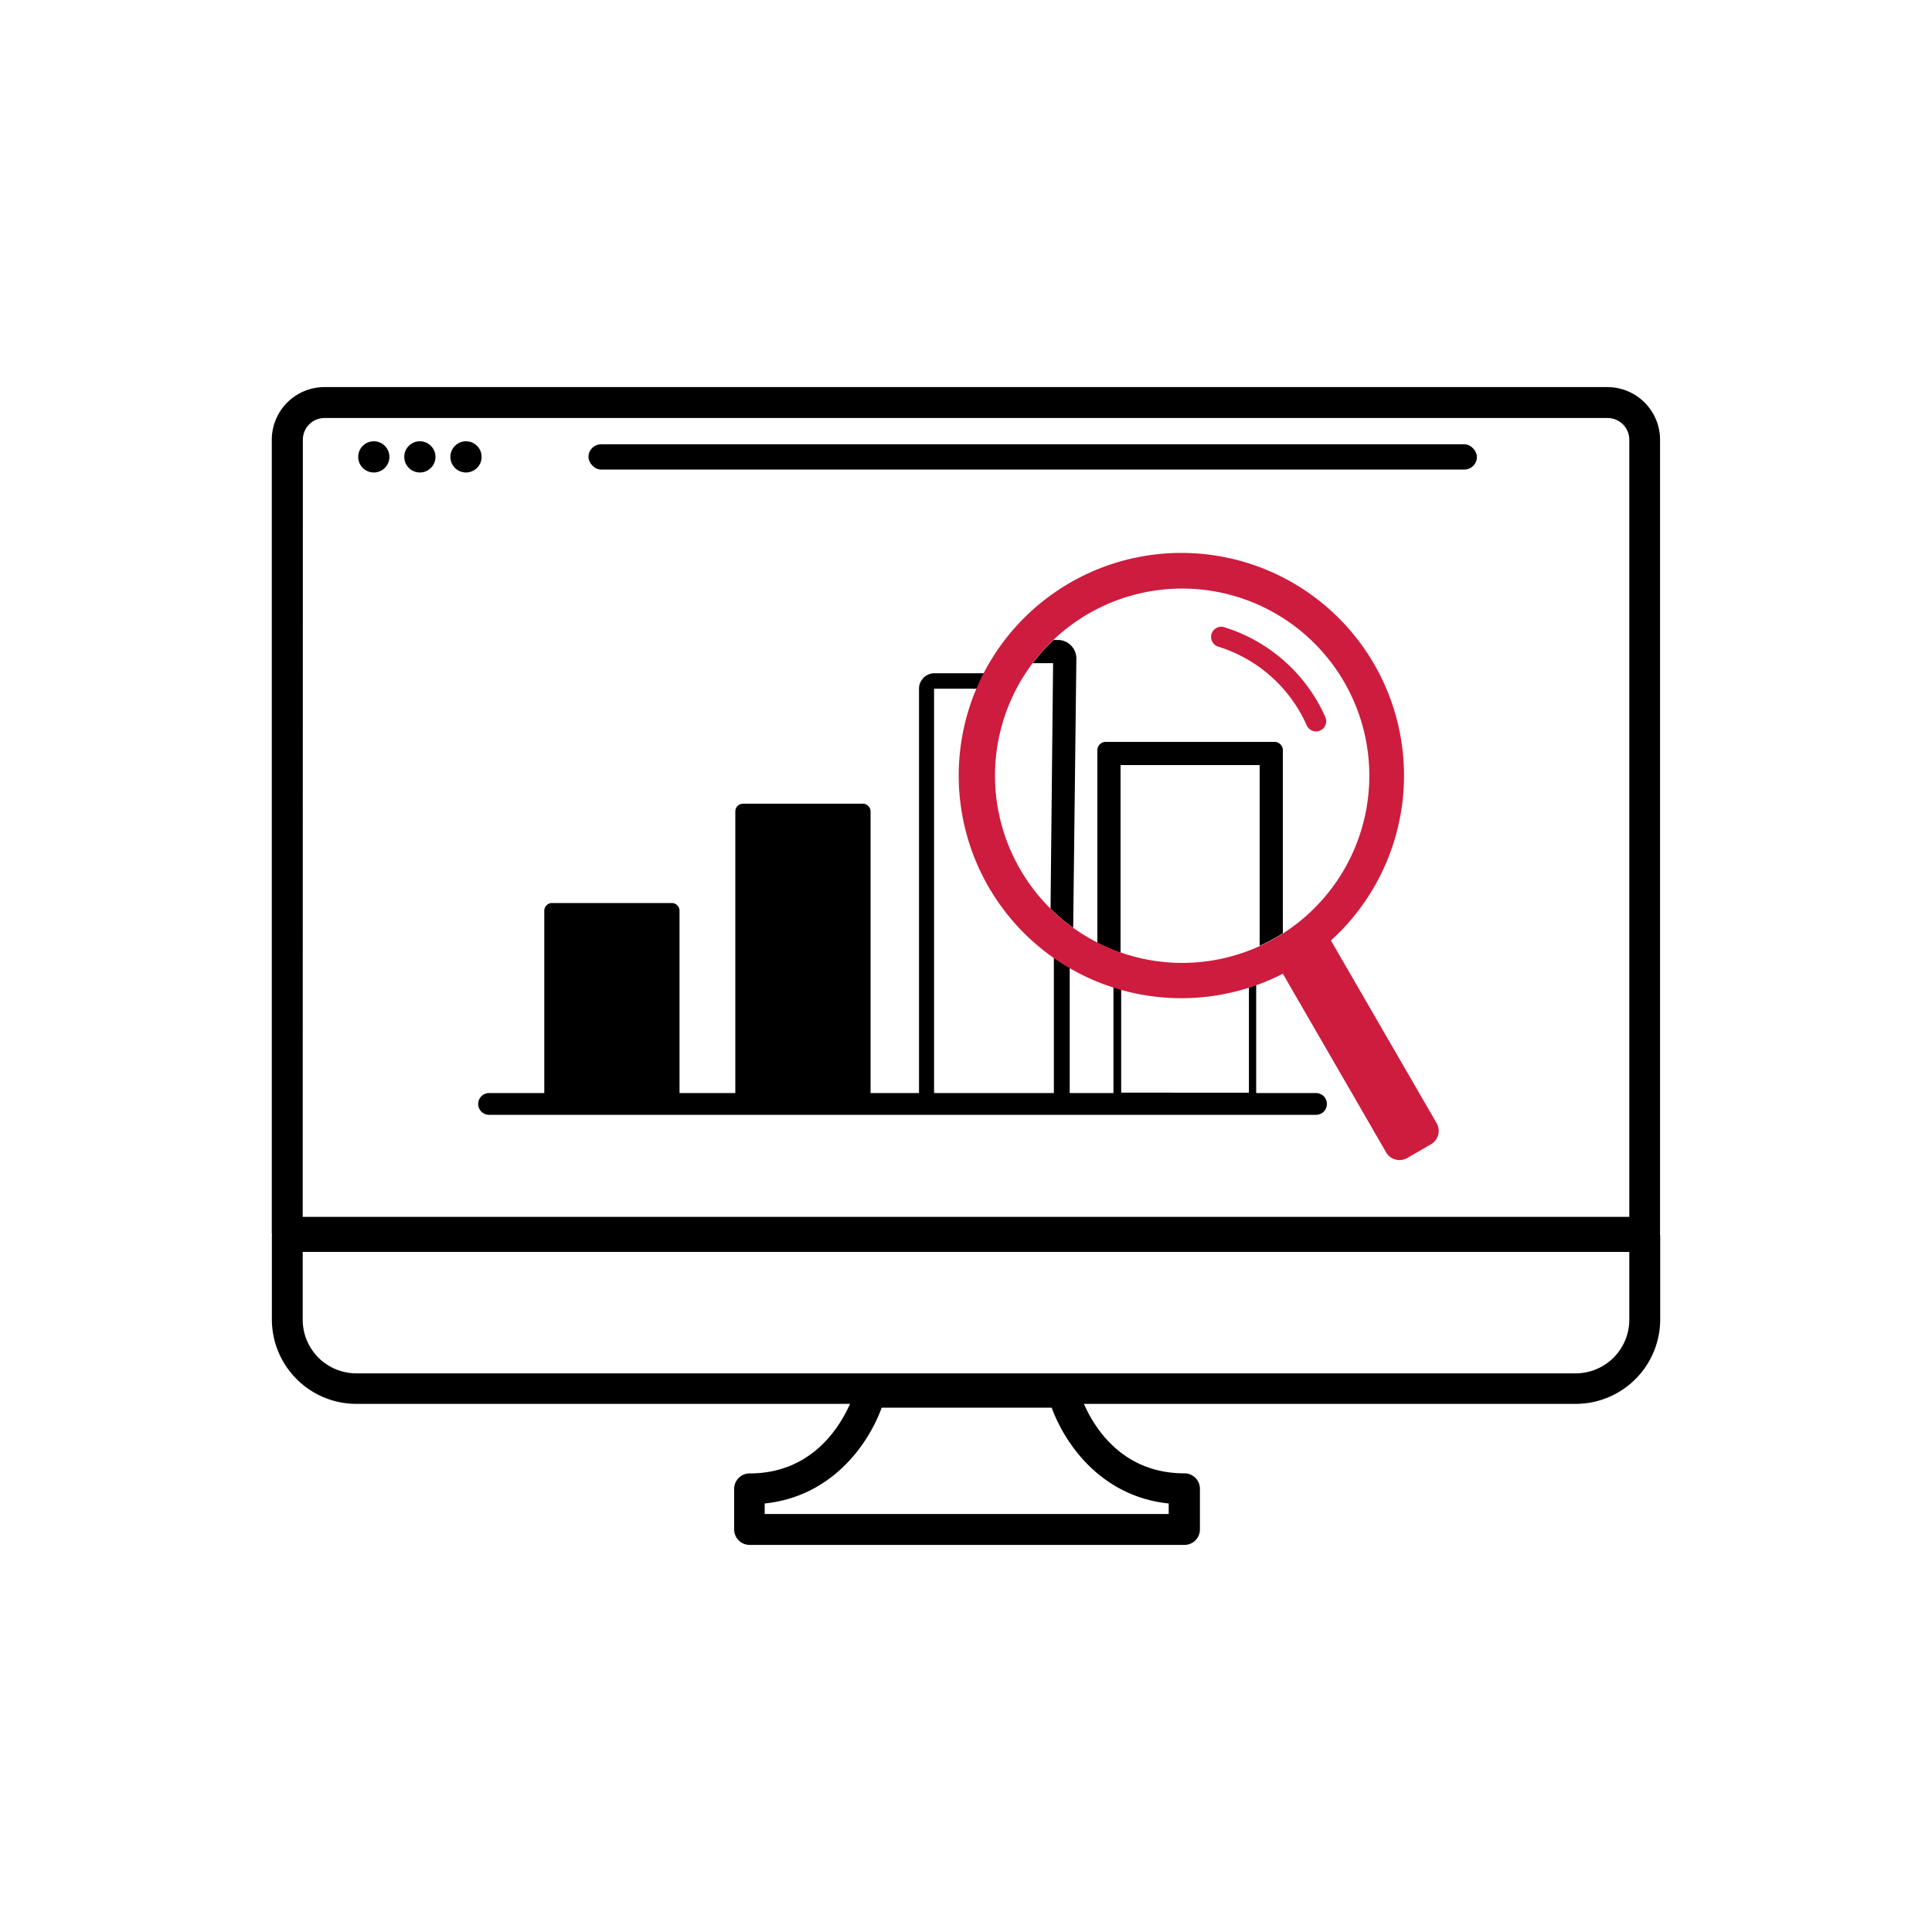 <svg xmlns="http://www.w3.org/2000/svg" viewBox="0 0 250 250"><defs><style>.cls-1{fill:#cd1c3e;}</style></defs><title>seo2</title><g id="NERO"><path class="cls-1" d="M170.3,94.65a1.33,1.33,0,0,1-1.21-.79,18.55,18.55,0,0,0-11.53-10.21,1.32,1.32,0,0,1,.76-2.52A21.17,21.17,0,0,1,171.5,92.79a1.32,1.32,0,0,1-.67,1.74A1.28,1.28,0,0,1,170.3,94.65Z"/><path d="M71.43,116.85h15.5a1,1,0,0,1,1,1v25a0,0,0,0,1,0,0H70.43a0,0,0,0,1,0,0v-25A1,1,0,0,1,71.43,116.85Z"/><path d="M96.15,104h15.5a1,1,0,0,1,1,1v37.8a0,0,0,0,1,0,0H95.15a0,0,0,0,1,0,0V105A1,1,0,0,1,96.15,104Z"/><path d="M170.29,144.26h-107a1.41,1.41,0,0,1,0-2.82h107a1.41,1.41,0,0,1,0,2.82Z"/><path d="M212.83,161.46H37.17a2,2,0,0,1-2-2V56.89A6.82,6.82,0,0,1,42,50.09H208a6.82,6.82,0,0,1,6.81,6.8V159.46A2,2,0,0,1,212.83,161.46Zm-173.66-4H210.83V56.89a2.81,2.81,0,0,0-2.81-2.8H42a2.81,2.81,0,0,0-2.81,2.8Z"/><circle cx="48.37" cy="59.12" r="2.02"/><circle cx="54.33" cy="59.12" r="2.02"/><circle cx="60.3" cy="59.12" r="2.02"/><rect x="76.15" y="57.49" width="114.96" height="3.27" rx="1.63"/><path d="M161.61,127.78v13.61H145.08V128c-.33-.1-.65-.19-1-.3v14.65h18.47V127.45C162.26,127.56,161.94,127.68,161.61,127.78Z"/><path d="M203.89,181.66H46.11a10.94,10.94,0,0,1-10.93-10.93V160a2,2,0,0,1,2-2H212.83a2,2,0,0,1,2,2v10.77A10.94,10.94,0,0,1,203.89,181.66ZM39.17,162v8.77a6.94,6.94,0,0,0,6.94,6.94H203.89a6.94,6.94,0,0,0,6.94-6.94V162Z"/><path d="M153.23,199.91H97a2,2,0,0,1-2-2v-5.25a2,2,0,0,1,2-2c10.83,0,13.7-10.88,13.73-11a2,2,0,0,1,1.93-1.51h24.94a2,2,0,0,1,1.93,1.5c.12.47,3,11,13.74,11a2,2,0,0,1,2,2v5.25A2,2,0,0,1,153.23,199.91Zm-54.28-4h52.28v-1.36c-8.76-.91-13.44-7.73-15.14-12.4h-22c-1.7,4.67-6.38,11.49-15.14,12.4Z"/><path d="M137,82.81h-.67a24,24,0,0,0-2.69,3h2.63l-.33,31.76a23.87,23.87,0,0,0,2.93,2.48l.41-34.75A2.41,2.41,0,0,0,137,82.81Z"/><path d="M136.37,123.82v18h-15.5V89.12h5.68c.29-.69.61-1.35,1-2h-6.63a2,2,0,0,0-2,2v54.73h19.5V125.12C137.69,124.71,137,124.28,136.37,123.82Z"/><path d="M164.84,96H143.16A1.09,1.09,0,0,0,142,97V122a24.14,24.14,0,0,0,3,1.28V99h18v23.39a24.13,24.13,0,0,0,3-1.63V97A1.09,1.09,0,0,0,164.84,96Z"/><path class="cls-1" d="M185.89,145.32,172.22,121.7A28.81,28.81,0,1,0,166,126l13.36,23.11a2,2,0,0,0,2.74.73l3.05-1.76A2,2,0,0,0,185.89,145.32Zm-57.14-44.93A24.22,24.22,0,1,1,153,124.6,24.25,24.25,0,0,1,128.75,100.39Z"/></g></svg>